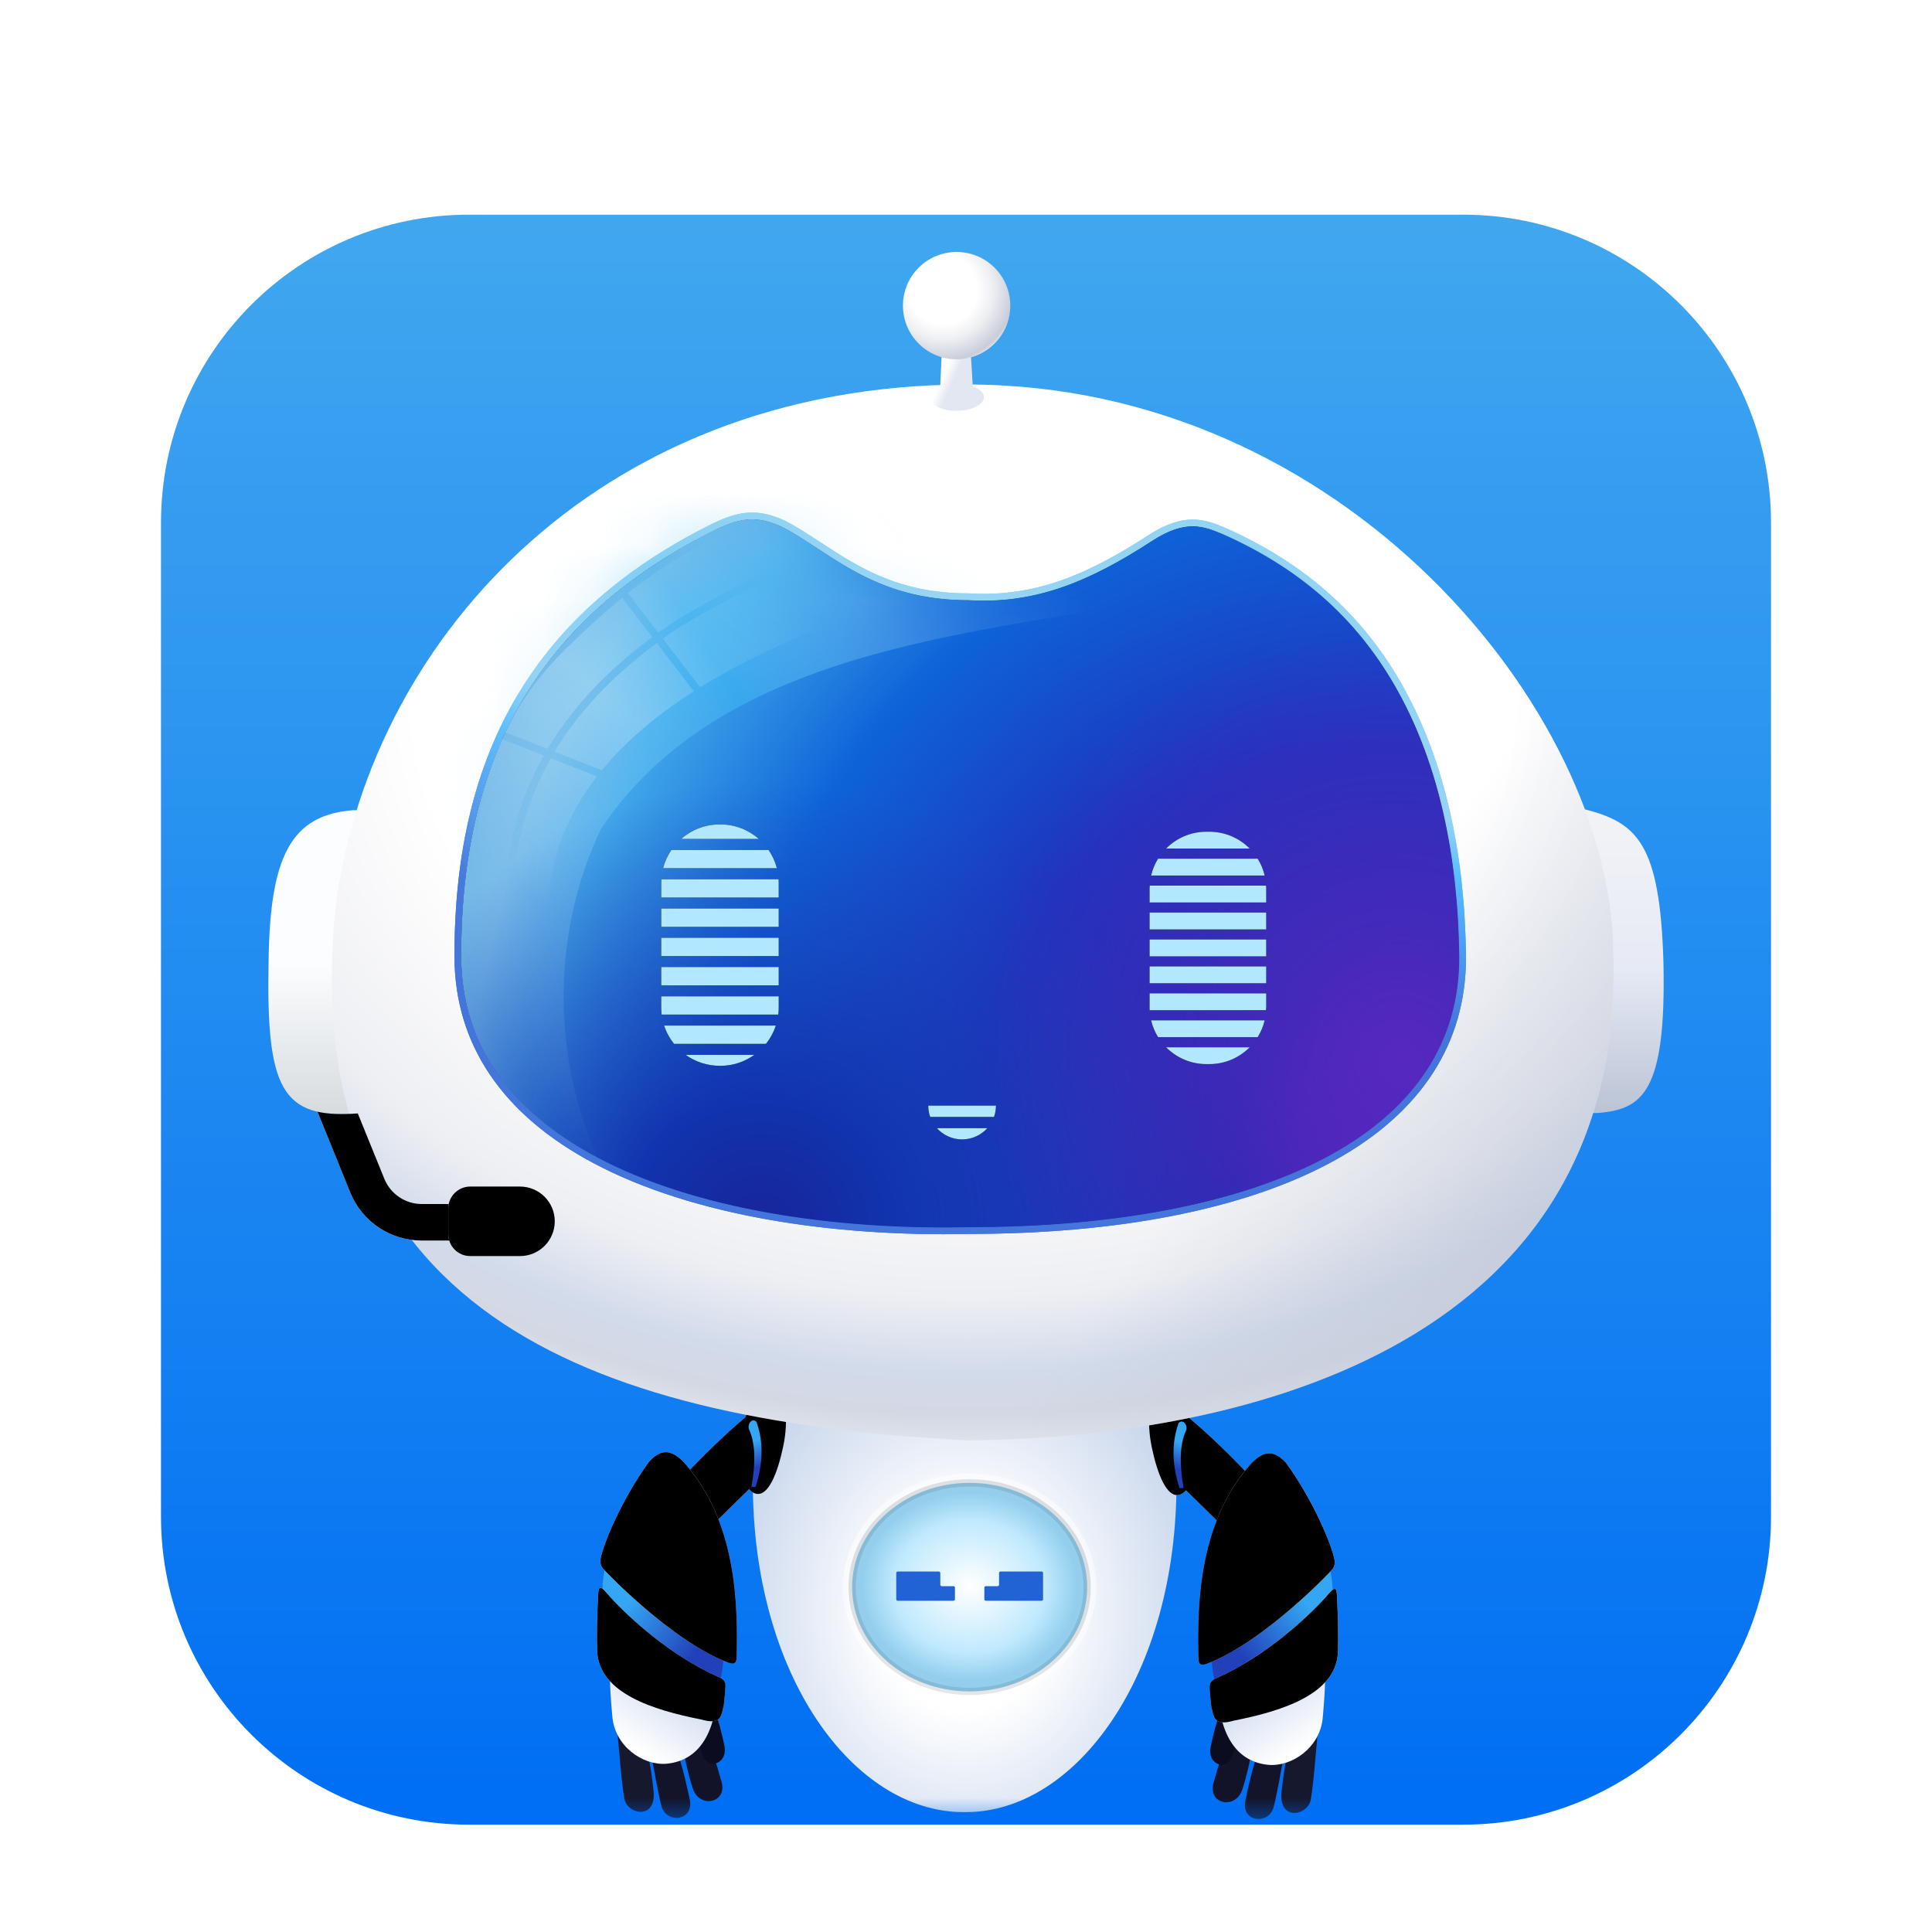 <?xml version="1.0" encoding="UTF-8"?>
<svg width="36px" height="36px" viewBox="0 0 36 36" version="1.1" xmlns="http://www.w3.org/2000/svg" xmlns:xlink="http://www.w3.org/1999/xlink">
    <title>玩机助手-36</title>
    <defs>
        <filter x="-6.7%" y="-3.3%" width="113.3%" height="113.3%" filterUnits="objectBoundingBox" id="filter-1">
            <feOffset dx="0" dy="1" in="SourceAlpha" result="shadowOffsetOuter1"></feOffset>
            <feGaussianBlur stdDeviation="0.5" in="shadowOffsetOuter1" result="shadowBlurOuter1"></feGaussianBlur>
            <feColorMatrix values="0 0 0 0 0   0 0 0 0 0   0 0 0 0 0  0 0 0 0.15 0" type="matrix" in="shadowBlurOuter1" result="shadowMatrixOuter1"></feColorMatrix>
            <feMerge>
                <feMergeNode in="shadowMatrixOuter1"></feMergeNode>
                <feMergeNode in="SourceGraphic"></feMergeNode>
            </feMerge>
        </filter>
        <linearGradient x1="50%" y1="0%" x2="50%" y2="98.554%" id="linearGradient-2">
            <stop stop-color="#44B0FB" offset="0%"></stop>
            <stop stop-color="#0074FF" offset="100%"></stop>
        </linearGradient>
        <path d="M5.739,0 L24.261,0 C27.431,0 30,2.569 30,5.739 L30,24.261 C30,27.431 27.431,30 24.261,30 L5.739,30 C2.569,30 0,27.431 0,24.261 L0,5.739 C0,2.569 2.569,0 5.739,0 Z" id="path-3"></path>
        <linearGradient x1="75.427%" y1="10.941%" x2="75.427%" y2="100%" id="linearGradient-5">
            <stop stop-color="#F1F2F6" offset="0%"></stop>
            <stop stop-color="#E6EAF5" offset="47.949%"></stop>
            <stop stop-color="#BAC3D4" offset="100%"></stop>
        </linearGradient>
        <linearGradient x1="50%" y1="50%" x2="50%" y2="100%" id="linearGradient-6">
            <stop stop-color="#FCFDFF" offset="0%"></stop>
            <stop stop-color="#D5DADD" offset="100%"></stop>
        </linearGradient>
        <radialGradient cx="50%" cy="58.958%" fx="50%" fy="58.958%" r="70.588%" gradientTransform="translate(0.5,0.59),scale(1,0.867),rotate(90),scale(1,0.848),translate(-0.5,-0.59)" id="radialGradient-7">
            <stop stop-color="#FFFFFF" offset="0%"></stop>
            <stop stop-color="#FFFFFF" offset="33.316%"></stop>
            <stop stop-color="#C4D3EB" offset="100%"></stop>
        </radialGradient>
        <radialGradient cx="50.001%" cy="49.676%" fx="50.001%" fy="49.676%" r="44.992%" gradientTransform="translate(0.5,0.497),scale(0.891,1),rotate(90),scale(1,1.141),translate(-0.5,-0.497)" id="radialGradient-8">
            <stop stop-color="#FFFFFF" offset="0%"></stop>
            <stop stop-color="#C0E9FE" offset="70.473%"></stop>
            <stop stop-color="#93CFED" offset="100%"></stop>
        </radialGradient>
        <ellipse id="path-9" cx="7.261" cy="4.912" rx="2.258" ry="2.011"></ellipse>
        <linearGradient x1="67.341%" y1="0%" x2="97.584%" y2="59.349%" id="linearGradient-10">
            <stop stop-color="#DCE4F2" offset="0%"></stop>
            <stop stop-color="#FFFFFF" offset="50.827%"></stop>
            <stop stop-color="#CEDAEE" offset="100%"></stop>
        </linearGradient>
        <path d="M1.627,0.001 L1.683,0.004 C1.959,0.027 2.018,0.507 1.908,1.022 C1.798,1.538 1.626,1.945 1.404,1.898 C1.357,1.888 1.313,1.858 1.272,1.813 C1.093,1.987 0.888,2.189 0.658,2.415 L0,1.63 C0.454,1.149 0.855,0.763 1.202,0.473 C1.333,0.164 1.521,-0.03 1.683,0.004 Z" id="path-11"></path>
        <filter x="-25.5%" y="-20.7%" width="151.0%" height="141.4%" filterUnits="objectBoundingBox" id="filter-12">
            <feGaussianBlur stdDeviation="0.5" in="SourceAlpha" result="shadowBlurInner1"></feGaussianBlur>
            <feOffset dx="0" dy="0" in="shadowBlurInner1" result="shadowOffsetInner1"></feOffset>
            <feComposite in="shadowOffsetInner1" in2="SourceAlpha" operator="arithmetic" k2="-1" k3="1" result="shadowInnerInner1"></feComposite>
            <feColorMatrix values="0 0 0 0 0.675   0 0 0 0 0.757   0 0 0 0 0.886  0 0 0 0.347 0" type="matrix" in="shadowInnerInner1"></feColorMatrix>
        </filter>
        <linearGradient x1="48.149%" y1="31.645%" x2="51.762%" y2="72.209%" id="linearGradient-13">
            <stop stop-color="#34A6F3" offset="0%"></stop>
            <stop stop-color="#2140B9" offset="100%"></stop>
        </linearGradient>
        <linearGradient x1="39.57%" y1="31.645%" x2="59.929%" y2="72.209%" id="linearGradient-14">
            <stop stop-color="#34A6F3" offset="0%"></stop>
            <stop stop-color="#2140B9" offset="100%"></stop>
        </linearGradient>
        <linearGradient x1="64.398%" y1="56.823%" x2="40.062%" y2="100%" id="linearGradient-15">
            <stop stop-color="#D7E1F2" offset="0%"></stop>
            <stop stop-color="#FFFFFF" offset="100%"></stop>
        </linearGradient>
        <linearGradient x1="45.92%" y1="67.28%" x2="70.055%" y2="75.475%" id="linearGradient-16">
            <stop stop-color="#FCFBFF" offset="0%"></stop>
            <stop stop-color="#ACC1E2" offset="100%"></stop>
        </linearGradient>
        <path d="M2.445,4.078 C2.617,3.152 2.836,1.661 2.122,0.448 C1.883,0.014 1.665,0.001 1.403,0.21 C0.75,0.871 0.319,1.612 0.237,1.835 C0.216,1.879 0.199,1.972 0.25,2.046 C0.257,2.064 1.296,3.584 2.286,4.142 C2.399,4.203 2.427,4.151 2.445,4.078 Z" id="path-17"></path>
        <filter x="-20.8%" y="-12.2%" width="141.7%" height="124.4%" filterUnits="objectBoundingBox" id="filter-18">
            <feGaussianBlur stdDeviation="0.5" in="SourceAlpha" result="shadowBlurInner1"></feGaussianBlur>
            <feOffset dx="0" dy="0" in="shadowBlurInner1" result="shadowOffsetInner1"></feOffset>
            <feComposite in="shadowOffsetInner1" in2="SourceAlpha" operator="arithmetic" k2="-1" k3="1" result="shadowInnerInner1"></feComposite>
            <feColorMatrix values="0 0 0 0 0.675   0 0 0 0 0.757   0 0 0 0 0.886  0 0 0 0.347 0" type="matrix" in="shadowInnerInner1"></feColorMatrix>
        </filter>
        <linearGradient x1="45.273%" y1="69.235%" x2="88.321%" y2="88.16%" id="linearGradient-19">
            <stop stop-color="#FCFCFF" offset="0%"></stop>
            <stop stop-color="#B1C6E4" offset="100%"></stop>
        </linearGradient>
        <path d="M1.822,5.084 C2.2,5.231 2.2,5.03 2.264,4.858 C2.278,4.795 2.295,4.69 2.314,4.596 C2.319,4.502 2.378,4.401 2.2,4.317 C1.364,3.852 0.655,3.089 0.328,2.657 C0.304,2.626 0.283,2.596 0.263,2.569 C0.143,2.4 0.127,2.495 0.112,2.594 C0.107,2.629 0.102,2.664 0.097,2.7 C0.056,3.004 0.018,3.34 0,3.662 C-0.018,4.431 0.937,4.828 1.822,5.084 Z" id="path-20"></path>
        <filter x="-21.5%" y="-18.8%" width="143.0%" height="137.6%" filterUnits="objectBoundingBox" id="filter-21">
            <feGaussianBlur stdDeviation="0.5" in="SourceAlpha" result="shadowBlurInner1"></feGaussianBlur>
            <feOffset dx="0" dy="0" in="shadowBlurInner1" result="shadowOffsetInner1"></feOffset>
            <feComposite in="shadowOffsetInner1" in2="SourceAlpha" operator="arithmetic" k2="-1" k3="1" result="shadowInnerInner1"></feComposite>
            <feColorMatrix values="0 0 0 0 1   0 0 0 0 1   0 0 0 0 1  0 0 0 0.5 0" type="matrix" in="shadowInnerInner1"></feColorMatrix>
        </filter>
        <path d="M1.627,0.001 L1.683,0.004 C1.959,0.027 2.018,0.507 1.908,1.022 C1.798,1.538 1.626,1.945 1.404,1.898 C1.357,1.888 1.313,1.858 1.272,1.813 C1.093,1.987 0.888,2.189 0.658,2.415 L0,1.63 C0.454,1.149 0.855,0.763 1.202,0.473 C1.333,0.164 1.521,-0.03 1.683,0.004 Z" id="path-22"></path>
        <filter x="-25.5%" y="-20.7%" width="151.0%" height="141.4%" filterUnits="objectBoundingBox" id="filter-23">
            <feGaussianBlur stdDeviation="0.5" in="SourceAlpha" result="shadowBlurInner1"></feGaussianBlur>
            <feOffset dx="0" dy="0" in="shadowBlurInner1" result="shadowOffsetInner1"></feOffset>
            <feComposite in="shadowOffsetInner1" in2="SourceAlpha" operator="arithmetic" k2="-1" k3="1" result="shadowInnerInner1"></feComposite>
            <feColorMatrix values="0 0 0 0 0.675   0 0 0 0 0.757   0 0 0 0 0.886  0 0 0 0.347 0" type="matrix" in="shadowInnerInner1"></feColorMatrix>
        </filter>
        <path d="M2.445,4.078 C2.617,3.152 2.836,1.661 2.122,0.448 C1.883,0.014 1.665,0.001 1.403,0.21 C0.75,0.871 0.319,1.612 0.237,1.835 C0.216,1.879 0.199,1.972 0.25,2.046 C0.257,2.064 1.296,3.584 2.286,4.142 C2.399,4.203 2.427,4.151 2.445,4.078 Z" id="path-24"></path>
        <filter x="-20.8%" y="-12.2%" width="141.7%" height="124.4%" filterUnits="objectBoundingBox" id="filter-25">
            <feGaussianBlur stdDeviation="0.5" in="SourceAlpha" result="shadowBlurInner1"></feGaussianBlur>
            <feOffset dx="0" dy="0" in="shadowBlurInner1" result="shadowOffsetInner1"></feOffset>
            <feComposite in="shadowOffsetInner1" in2="SourceAlpha" operator="arithmetic" k2="-1" k3="1" result="shadowInnerInner1"></feComposite>
            <feColorMatrix values="0 0 0 0 0.675   0 0 0 0 0.757   0 0 0 0 0.886  0 0 0 0.347 0" type="matrix" in="shadowInnerInner1"></feColorMatrix>
        </filter>
        <path d="M1.822,5.084 C2.2,5.231 2.2,5.03 2.264,4.858 C2.278,4.795 2.295,4.69 2.314,4.596 C2.319,4.502 2.378,4.401 2.2,4.317 C1.364,3.852 0.655,3.089 0.328,2.657 C0.304,2.626 0.283,2.596 0.263,2.569 C0.143,2.4 0.127,2.495 0.112,2.594 C0.107,2.629 0.102,2.664 0.097,2.7 C0.056,3.004 0.018,3.34 0,3.662 C-0.018,4.431 0.937,4.828 1.822,5.084 Z" id="path-26"></path>
        <filter x="-21.5%" y="-18.8%" width="143.0%" height="137.6%" filterUnits="objectBoundingBox" id="filter-27">
            <feGaussianBlur stdDeviation="0.5" in="SourceAlpha" result="shadowBlurInner1"></feGaussianBlur>
            <feOffset dx="0" dy="0" in="shadowBlurInner1" result="shadowOffsetInner1"></feOffset>
            <feComposite in="shadowOffsetInner1" in2="SourceAlpha" operator="arithmetic" k2="-1" k3="1" result="shadowInnerInner1"></feComposite>
            <feColorMatrix values="0 0 0 0 1   0 0 0 0 1   0 0 0 0 1  0 0 0 0.5 0" type="matrix" in="shadowInnerInner1"></feColorMatrix>
        </filter>
        <radialGradient cx="50%" cy="29.493%" fx="50%" fy="29.493%" r="77.936%" gradientTransform="translate(0.5,0.295),scale(0.824,1),rotate(91.25),scale(1,1.232),translate(-0.5,-0.295)" id="radialGradient-28">
            <stop stop-color="#FFFFFF" offset="0%"></stop>
            <stop stop-color="#FFFFFF" offset="51.31%"></stop>
            <stop stop-color="#EEEFF3" offset="72.889%"></stop>
            <stop stop-color="#D2DBEB" offset="82.319%"></stop>
            <stop stop-color="#D3D8E3" offset="87.404%"></stop>
            <stop stop-color="#FFFFFF" offset="100%"></stop>
        </radialGradient>
        <linearGradient x1="75.563%" y1="60.776%" x2="95.685%" y2="72.429%" id="linearGradient-29">
            <stop stop-color="#C0C7D7" stop-opacity="0" offset="0%"></stop>
            <stop stop-color="#C0C7D7" stop-opacity="0.588" offset="100%"></stop>
        </linearGradient>
        <path d="M13.029,19.675 C17.726,19.639 25.334,18.154 25.06,10.54 C25.008,6.093 20.05,0 13.029,0 C6.007,0 1.798,4.952 1.243,9.837 C0.528,17.498 6.389,19.325 13.029,19.675 Z" id="path-30"></path>
        <linearGradient x1="31.708%" y1="43.279%" x2="14.624%" y2="50%" id="linearGradient-31">
            <stop stop-color="#FFFFFF" offset="0%"></stop>
            <stop stop-color="#E7EAED" offset="100%"></stop>
        </linearGradient>
        <linearGradient x1="0%" y1="3.942%" x2="26.872%" y2="37.886%" id="linearGradient-32">
            <stop stop-color="#000000" stop-opacity="0.098" offset="0%"></stop>
            <stop stop-color="#000000" stop-opacity="0" offset="100%"></stop>
        </linearGradient>
        <path d="M1.667,13.582 L2.162,14.8 C2.277,15.084 2.553,15.27 2.86,15.27 L3.808,15.27 L3.808,15.951 L2.86,15.951 C2.274,15.951 1.747,15.597 1.527,15.056 L0.917,13.551 C1.122,13.597 1.37,13.604 1.667,13.582 Z" id="path-33"></path>
        <filter x="-17.3%" y="-20.8%" width="134.6%" height="141.6%" filterUnits="objectBoundingBox" id="filter-34">
            <feGaussianBlur stdDeviation="0.5" in="SourceAlpha" result="shadowBlurInner1"></feGaussianBlur>
            <feOffset dx="0" dy="0" in="shadowBlurInner1" result="shadowOffsetInner1"></feOffset>
            <feComposite in="shadowOffsetInner1" in2="SourceAlpha" operator="arithmetic" k2="-1" k3="1" result="shadowInnerInner1"></feComposite>
            <feColorMatrix values="0 0 0 0 0.775   0 0 0 0 0.826   0 0 0 0 0.93  0 0 0 0.607 0" type="matrix" in="shadowInnerInner1"></feColorMatrix>
        </filter>
        <path d="M3.762,14.945 L4.689,14.945 C5.047,14.945 5.337,15.235 5.337,15.592 C5.337,15.95 5.047,16.24 4.689,16.24 L3.762,16.24 C3.536,16.24 3.353,16.057 3.353,15.831 L3.353,15.354 C3.353,15.128 3.536,14.945 3.762,14.945 Z" id="path-35"></path>
        <filter x="-25.2%" y="-38.6%" width="150.4%" height="177.2%" filterUnits="objectBoundingBox" id="filter-36">
            <feGaussianBlur stdDeviation="0.5" in="SourceAlpha" result="shadowBlurInner1"></feGaussianBlur>
            <feOffset dx="0" dy="0" in="shadowBlurInner1" result="shadowOffsetInner1"></feOffset>
            <feComposite in="shadowOffsetInner1" in2="SourceAlpha" operator="arithmetic" k2="-1" k3="1" result="shadowInnerInner1"></feComposite>
            <feColorMatrix values="0 0 0 0 0.652   0 0 0 0 0.705   0 0 0 0 0.821  0 0 0 1 0" type="matrix" in="shadowInnerInner1"></feColorMatrix>
        </filter>
        <linearGradient x1="56.739%" y1="56.945%" x2="43.401%" y2="45.575%" id="linearGradient-37">
            <stop stop-color="#E2E7F1" offset="0%"></stop>
            <stop stop-color="#FFFFFF" offset="100%"></stop>
        </linearGradient>
        <radialGradient cx="37.34%" cy="35.209%" fx="37.34%" fy="35.209%" r="80.751%" gradientTransform="translate(0.373,0.352),scale(0.992,1),rotate(47.079),scale(1,0.995),translate(-0.373,-0.352)" id="radialGradient-38">
            <stop stop-color="#FFFFFF" offset="0%"></stop>
            <stop stop-color="#FFFFFF" offset="40.052%"></stop>
            <stop stop-color="#EEEFF3" offset="58.199%"></stop>
            <stop stop-color="#C8CDD8" offset="82.319%"></stop>
            <stop stop-color="#E2E6F0" offset="87.404%"></stop>
            <stop stop-color="#F3E7E7" offset="100%"></stop>
        </radialGradient>
        <radialGradient cx="91.354%" cy="88.139%" fx="91.354%" fy="88.139%" r="127.863%" gradientTransform="translate(0.914,0.881),scale(0.71,1),rotate(-121.183),translate(-0.914,-0.881)" id="radialGradient-39">
            <stop stop-color="#4A20B1" offset="0%"></stop>
            <stop stop-color="#172BAB" offset="15.8%"></stop>
            <stop stop-color="#1E33BD" offset="44.13%"></stop>
            <stop stop-color="#0E63D8" offset="71.053%"></stop>
            <stop stop-color="#40A6E9" offset="90.936%"></stop>
            <stop stop-color="#70B7E7" offset="100%"></stop>
        </radialGradient>
        <radialGradient cx="30.15%" cy="100%" fx="30.15%" fy="100%" r="62.929%" gradientTransform="translate(0.301,1),scale(0.71,1),rotate(-47.741),translate(-0.301,-1)" id="radialGradient-40">
            <stop stop-color="#182499" offset="0%"></stop>
            <stop stop-color="#1133AE" offset="29.386%"></stop>
            <stop stop-color="#1C44B7" stop-opacity="0" offset="100%"></stop>
        </radialGradient>
        <radialGradient cx="94.116%" cy="75.805%" fx="94.116%" fy="75.805%" r="58.592%" gradientTransform="translate(0.941,0.758),scale(0.71,1),rotate(155.61),scale(1,1.036),translate(-0.941,-0.758)" id="radialGradient-41">
            <stop stop-color="#5728BF" offset="0%"></stop>
            <stop stop-color="#5728BF" stop-opacity="0" offset="100%"></stop>
        </radialGradient>
        <linearGradient x1="22.843%" y1="26.288%" x2="16.789%" y2="53.846%" id="linearGradient-42">
            <stop stop-color="#93D3F4" offset="0%"></stop>
            <stop stop-color="#55BBFF" offset="27.807%"></stop>
            <stop stop-color="#4375DB" offset="100%"></stop>
        </linearGradient>
        <path d="M9.454,13.192 C14.518,13.192 18.619,11.658 18.599,8.14 C18.554,4.522 17.263,1.634 14.303,0.32 C13.93,0.18 13.581,-0.064 12.86,0.41 C11.71,1.154 10.704,1.582 9.454,1.506 C7.672,1.509 6.873,0.596 5.974,0.137 C5.535,-0.063 5.221,-0.044 4.74,0.193 C1.504,1.796 -0.003,4.345 0,8.14 C0,11.935 4.888,13.291 9.454,13.192 Z" id="path-43"></path>
        <filter x="-8.7%" y="-12.3%" width="117.5%" height="124.6%" filterUnits="objectBoundingBox" id="filter-44">
            <feMorphology radius="0.125" operator="dilate" in="SourceAlpha" result="shadowSpreadOuter1"></feMorphology>
            <feOffset dx="0" dy="0" in="shadowSpreadOuter1" result="shadowOffsetOuter1"></feOffset>
            <feGaussianBlur stdDeviation="0.5" in="shadowOffsetOuter1" result="shadowBlurOuter1"></feGaussianBlur>
            <feComposite in="shadowBlurOuter1" in2="SourceAlpha" operator="out" result="shadowBlurOuter1"></feComposite>
            <feColorMatrix values="0 0 0 0 1   0 0 0 0 1   0 0 0 0 1  0 0 0 1 0" type="matrix" in="shadowBlurOuter1"></feColorMatrix>
        </filter>
        <path d="M9.454,13.192 C14.518,13.192 18.619,11.658 18.599,8.14 C18.554,4.522 17.263,1.634 14.303,0.32 C13.93,0.18 13.581,-0.064 12.86,0.41 C11.71,1.154 10.704,1.582 9.454,1.506 C7.672,1.509 6.873,0.596 5.974,0.137 C5.535,-0.063 5.221,-0.044 4.74,0.193 C1.504,1.796 -0.003,4.345 0,8.14 C0,11.935 4.888,13.291 9.454,13.192 Z" id="path-45"></path>
        <filter x="-8.7%" y="-12.3%" width="117.5%" height="124.6%" filterUnits="objectBoundingBox" id="filter-47">
            <feMorphology radius="0.125" operator="dilate" in="SourceAlpha" result="shadowSpreadOuter1"></feMorphology>
            <feOffset dx="0" dy="0" in="shadowSpreadOuter1" result="shadowOffsetOuter1"></feOffset>
            <feGaussianBlur stdDeviation="0.5" in="shadowOffsetOuter1" result="shadowBlurOuter1"></feGaussianBlur>
            <feComposite in="shadowBlurOuter1" in2="SourceAlpha" operator="out" result="shadowBlurOuter1"></feComposite>
            <feColorMatrix values="0 0 0 0 1   0 0 0 0 1   0 0 0 0 1  0 0 0 1 0" type="matrix" in="shadowBlurOuter1"></feColorMatrix>
        </filter>
        <linearGradient x1="79.272%" y1="13.261%" x2="3.745%" y2="60.004%" id="linearGradient-48">
            <stop stop-color="#FFFFFF" stop-opacity="0" offset="0%"></stop>
            <stop stop-color="#41BDF7" offset="46.686%"></stop>
            <stop stop-color="#FFFFFF" stop-opacity="0" offset="100%"></stop>
        </linearGradient>
        <filter x="-26.5%" y="-28.3%" width="153.0%" height="156.6%" filterUnits="objectBoundingBox" id="filter-49">
            <feGaussianBlur stdDeviation="1.363" in="SourceGraphic"></feGaussianBlur>
        </filter>
        <path d="M1.099,4.499 C0.854,4.499 0.634,4.423 0.455,4.295 L1.734,4.295 C1.555,4.423 1.336,4.499 1.099,4.499 Z M1.95,4.09 L0.239,4.09 C0.159,3.99 0.095,3.874 0.054,3.749 L2.135,3.749 C2.094,3.874 2.031,3.99 1.95,4.09 Z M2.189,3.204 L2.189,3.408 C2.189,3.454 2.187,3.5 2.181,3.544 L0.008,3.544 C0.003,3.5 5.64477765e-18,3.454 0,3.408 L0,3.204 L2.189,3.204 Z M2.189,2.658 L2.189,2.999 L0,2.999 L0,2.658 L2.189,2.658 Z M2.189,2.113 L2.189,2.454 L0,2.454 L0,2.113 L2.189,2.113 Z M2.189,1.568 L2.189,1.909 L0,1.909 L0,1.568 L2.189,1.568 Z M2.189,1.091 L2.189,1.363 L0,1.363 L0,1.091 L0.003,1.022 L2.187,1.022 C2.189,1.045 2.189,1.068 2.189,1.091 Z M2.155,0.817 L0.035,0.817 C0.066,0.694 0.119,0.579 0.189,0.477 L2,0.477 C2.07,0.579 2.123,0.694 2.155,0.817 Z M1.099,0 C1.375,-5.07889901e-17 1.628,0.103 1.82,0.272 L0.369,0.272 C0.562,0.103 0.814,5.07889901e-17 1.091,0 Z" id="path-50"></path>
        <filter x="-68.5%" y="-33.3%" width="237.0%" height="166.7%" filterUnits="objectBoundingBox" id="filter-52">
            <feOffset dx="0" dy="0" in="SourceAlpha" result="shadowOffsetOuter1"></feOffset>
            <feGaussianBlur stdDeviation="0.5" in="shadowOffsetOuter1" result="shadowBlurOuter1"></feGaussianBlur>
            <feColorMatrix values="0 0 0 0 0.496   0 0 0 0 0.851   0 0 0 0 1  0 0 0 0.372 0" type="matrix" in="shadowBlurOuter1"></feColorMatrix>
        </filter>
        <path d="M5.606,5.87 C5.42,5.87 5.253,5.789 5.137,5.661 L6.076,5.661 C5.96,5.789 5.793,5.87 5.606,5.87 Z M6.237,5.241 C6.237,5.315 6.224,5.385 6.201,5.451 L5.012,5.451 C4.988,5.385 4.976,5.315 4.976,5.241 L6.237,5.241 Z" id="path-53"></path>
        <filter x="-118.9%" y="-150.0%" width="337.8%" height="362.9%" filterUnits="objectBoundingBox" id="filter-54">
            <feOffset dx="0" dy="0" in="SourceAlpha" result="shadowOffsetOuter1"></feOffset>
            <feGaussianBlur stdDeviation="0.5" in="shadowOffsetOuter1" result="shadowBlurOuter1"></feGaussianBlur>
            <feColorMatrix values="0 0 0 0 0.496   0 0 0 0 0.851   0 0 0 0 1  0 0 0 0.372 0" type="matrix" in="shadowBlurOuter1"></feColorMatrix>
        </filter>
        <path d="M1.113,4.33 L1.059,4.33 C0.765,4.33 0.5,4.21 0.308,4.017 L1.865,4.017 C1.673,4.21 1.407,4.33 1.113,4.33 Z M2.014,3.828 L0.158,3.828 C0.099,3.733 0.055,3.627 0.028,3.515 L2.144,3.515 C2.118,3.627 2.073,3.733 2.014,3.828 Z M2.173,3.012 L2.173,3.271 L2.169,3.325 L0.001,3.326 C0,3.308 2.26451513e-18,3.289 0,3.271 L0,3.012 L2.173,3.012 Z M2.173,2.51 L2.173,2.824 L0,2.824 L0,2.51 L2.173,2.51 Z M2.173,2.008 L2.173,2.322 L0,2.322 L0,2.008 L2.173,2.008 Z M2.173,1.506 L2.173,1.82 L0,1.82 L0,1.506 L2.173,1.506 Z M2.173,1.059 L2.173,1.318 L0,1.318 L0,1.059 L0.003,1.004 L2.171,1.004 C2.172,1.022 2.173,1.041 2.173,1.059 Z M2.144,0.816 L0.028,0.816 C0.055,0.703 0.099,0.598 0.158,0.502 L2.014,0.502 C2.073,0.598 2.118,0.703 2.144,0.816 Z M1.113,0 C1.407,-5.39633688e-17 1.673,0.12 1.865,0.313 L0.308,0.313 C0.5,0.12 0.765,5.39633688e-17 1.059,0 L1.113,0 Z" id="path-55"></path>
        <filter x="-69.0%" y="-34.6%" width="238.1%" height="169.3%" filterUnits="objectBoundingBox" id="filter-57">
            <feOffset dx="0" dy="0" in="SourceAlpha" result="shadowOffsetOuter1"></feOffset>
            <feGaussianBlur stdDeviation="0.5" in="shadowOffsetOuter1" result="shadowBlurOuter1"></feGaussianBlur>
            <feColorMatrix values="0 0 0 0 0.496   0 0 0 0 0.851   0 0 0 0 1  0 0 0 0.372 0" type="matrix" in="shadowBlurOuter1"></feColorMatrix>
        </filter>
        <linearGradient x1="77.064%" y1="28.556%" x2="15.688%" y2="97.477%" id="linearGradient-58">
            <stop stop-color="#E7F4FC" stop-opacity="0" offset="0%"></stop>
            <stop stop-color="#F1FEFE" stop-opacity="0.25" offset="49.654%"></stop>
            <stop stop-color="#EDF8FF" stop-opacity="0" offset="100%"></stop>
        </linearGradient>
        <filter x="0.0%" y="0.0%" width="100.0%" height="100.0%" filterUnits="objectBoundingBox" id="filter-59">
            <feGaussianBlur stdDeviation="0" in="SourceGraphic"></feGaussianBlur>
        </filter>
    </defs>
    <g id="玩机助手-36" stroke="none" stroke-width="1" fill="none" fill-rule="evenodd">
        <g id="编组-47" filter="url(#filter-1)" transform="translate(3, 3)">
            <g id="编组-3" transform="translate(0, -0)">
                <mask id="mask-4" fill="white">
                    <use xlink:href="#path-3"></use>
                </mask>
                <g id="蒙版">
                    <use fill="url(#linearGradient-2)" xlink:href="#path-3"></use>
                    <use fill-opacity="0.05" fill="#000000" xlink:href="#path-3"></use>
                </g>
                <g id="编组-6" mask="url(#mask-4)">
                    <g transform="translate(2, 1)">
                        <g id="编组-2" stroke-width="1" fill="none" transform="translate(0, 2.165)">
                            <path d="M24.771,13.574 C25.605,13.508 26.049,13.192 25.996,10.774 C25.932,8.53 25.496,8.162 24.518,7.912 C23.51,7.681 23.003,9.193 23.003,10.774 C23.003,12.355 23.619,13.609 24.771,13.574 Z" id="椭圆形" fill="url(#linearGradient-5)"></path>
                            <path d="M1.675,13.581 C2.541,13.581 3.158,12.332 3.158,10.722 C3.158,9.112 2.457,7.931 1.592,7.931 C0.411,8.015 0.033,8.809 0.005,10.722 C-0.044,13.124 0.241,13.692 1.675,13.581 Z" id="椭圆形" fill="url(#linearGradient-6)"></path>
                            <g id="编组-46" transform="translate(5.807, 17.497)">
                                <path d="M7.753,0.001 L8,0.001 C9.168,0.021 11.115,0.379 11.115,2.935 C11.129,6.565 9.233,9.104 7.193,9.104 C7.184,9.104 7.176,9.104 7.168,9.104 L7.143,9.104 C5.103,9.104 3.207,6.565 3.221,2.935 C3.221,0.379 5.168,0.021 6.336,0.001 L6.583,0.001 C6.877,0.005 7.098,0.025 7.193,0.025 L7.143,0.025 C7.237,0.025 7.459,0.005 7.753,0.001 Z" id="形状结合" fill="url(#radialGradient-7)"></path>
                                <g id="椭圆形">
                                    <ellipse stroke-opacity="0.1" stroke="#000000" stroke-width="0.136" stroke-linejoin="square" fill="url(#radialGradient-8)" fill-rule="evenodd" cx="7.261" cy="4.912" rx="2.19" ry="1.943"></ellipse>
                                    <ellipse stroke-opacity="0.477" stroke="#FFFFFF" stroke-width="0.103" cx="7.261" cy="4.912" rx="2.31" ry="2.063"></ellipse>
                                </g>
                                <path d="M5.893,5.139 L5.893,4.648 C5.893,4.633 5.905,4.621 5.92,4.621 L6.686,4.621 C6.701,4.621 6.714,4.633 6.714,4.648 L6.714,4.867 C6.714,4.882 6.726,4.894 6.741,4.894 L6.96,4.894 C6.975,4.894 6.987,4.906 6.987,4.921 L6.987,5.139 C6.987,5.154 6.975,5.166 6.96,5.166 L5.92,5.166 C5.905,5.166 5.893,5.154 5.893,5.139 M8.629,5.139 L8.629,4.648 C8.629,4.633 8.617,4.621 8.602,4.621 L7.836,4.621 C7.821,4.621 7.809,4.633 7.809,4.648 L7.809,4.867 C7.809,4.882 7.796,4.894 7.781,4.894 L7.562,4.894 C7.547,4.894 7.535,4.906 7.535,4.921 L7.535,5.139 C7.535,5.154 7.547,5.166 7.562,5.166 L8.602,5.166 C8.617,5.166 8.629,5.154 8.629,5.139" id="形状结合" fill="#2163D4"></path>
                                <g id="编组-45" transform="translate(0, 1.274)">
                                    <g id="编组-44" transform="translate(1.878, 0)">
                                        <g id="形状结合">
                                            <use fill="url(#linearGradient-10)" fill-rule="evenodd" xlink:href="#path-11"></use>
                                            <use fill="black" fill-opacity="1" filter="url(#filter-12)" xlink:href="#path-11"></use>
                                        </g>
                                        <path d="M1.305,0.551 C1.264,0.592 1.252,0.655 1.276,0.708 C1.386,0.951 1.4,1.306 1.317,1.772 C1.349,1.772 1.358,1.773 1.393,1.772 C1.534,1.336 1.542,0.938 1.417,0.576 C1.405,0.541 1.366,0.522 1.331,0.535 C1.321,0.538 1.312,0.543 1.305,0.551 Z" id="路径-22" fill="url(#linearGradient-13)"></path>
                                    </g>
                                    <g id="编组-10" transform="translate(1.673, 4.5) rotate(-5) translate(-1.673, -4.5) translate(0.295, 1.065)">
                                        <path d="M0.264,6.415 C0.286,6.731 0.822,6.882 0.821,6.345 C0.821,6.132 0.802,5.841 0.771,5.554 C0.714,5.032 0.617,4.524 0.519,4.524 C0.368,4.524 0.263,4.46 0.246,5.266 C0.247,5.68 0.241,6.035 0.264,6.415 Z" id="椭圆形" fill="#16182E"></path>
                                        <path d="M0.943,6.623 C1,6.971 1.53,6.958 1.479,6.552 C1.409,5.97 1.327,5.542 1.231,5.457 C1.054,5.367 0.88,5.462 0.841,5.577 C0.827,5.664 0.881,6.055 0.881,6.118 C0.913,6.388 0.913,6.449 0.943,6.623 Z" id="椭圆形" fill="#13142A"></path>
                                        <path d="M1.556,6.361 C1.657,6.742 2.171,6.673 2.099,6.277 C2.041,5.97 1.921,5.365 1.785,5.206 C1.648,5.047 1.409,4.968 1.409,5.364 C1.451,5.78 1.496,6.11 1.556,6.361 Z" id="椭圆形" fill="#121329"></path>
                                        <path d="M1.896,5.896 C1.982,5.971 2.251,5.905 2.208,5.592 C2.15,5.11 2.071,4.807 1.958,4.807 C1.845,4.807 1.751,4.951 1.751,5.308 C1.751,5.666 1.782,5.82 1.896,5.896 Z" id="椭圆形" fill="#0C0C21"></path>
                                        <path d="M1.164,5.402 C1.825,5.402 2.361,4.593 2.361,3.596 C2.361,2.598 2.036,1.048 1.374,1.048 C0.713,1.048 0.177,1.857 0.177,2.854 C0.177,3.852 0.502,5.402 1.164,5.402 Z" id="椭圆形" fill="url(#linearGradient-14)"></path>
                                        <path d="M1.101,5.849 C1.795,5.849 2.129,5.219 2.187,4.354 C1.68,4.37 1.893,4.161 1.269,4.161 C0.745,4.161 0.271,3.086 0.195,4.161 C0.181,4.367 0.175,4.601 0.177,4.869 C0.167,5.436 0.66,5.844 1.101,5.849 Z" id="椭圆形" fill="url(#linearGradient-15)"></path>
                                        <g id="椭圆形" transform="translate(1.417, 2.124) rotate(-4) translate(-1.417, -2.124) ">
                                            <use fill="url(#linearGradient-16)" fill-rule="evenodd" xlink:href="#path-17"></use>
                                            <use fill="black" fill-opacity="1" filter="url(#filter-18)" xlink:href="#path-17"></use>
                                        </g>
                                        <g id="椭圆形">
                                            <use fill="url(#linearGradient-19)" fill-rule="evenodd" xlink:href="#path-20"></use>
                                            <use fill="black" fill-opacity="1" filter="url(#filter-21)" xlink:href="#path-20"></use>
                                        </g>
                                    </g>
                                </g>
                                <g id="编组-45" transform="translate(12.524, 5.316) scale(-1, 1) translate(-12.524, -5.316) translate(10.605, 1.295)">
                                    <g id="编组-44" transform="translate(1.878, 0)">
                                        <g id="形状结合">
                                            <use fill="url(#linearGradient-10)" fill-rule="evenodd" xlink:href="#path-22"></use>
                                            <use fill="black" fill-opacity="1" filter="url(#filter-23)" xlink:href="#path-22"></use>
                                        </g>
                                        <path d="M1.305,0.551 C1.264,0.592 1.252,0.655 1.276,0.708 C1.386,0.951 1.4,1.306 1.317,1.772 C1.349,1.772 1.358,1.773 1.393,1.772 C1.534,1.336 1.542,0.938 1.417,0.576 C1.405,0.541 1.366,0.522 1.331,0.535 C1.321,0.538 1.312,0.543 1.305,0.551 Z" id="路径-22" fill="url(#linearGradient-13)"></path>
                                    </g>
                                    <g id="编组-10" transform="translate(1.673, 4.5) rotate(-5) translate(-1.673, -4.5) translate(0.295, 1.065)">
                                        <path d="M0.264,6.415 C0.286,6.731 0.822,6.882 0.821,6.345 C0.821,6.132 0.802,5.841 0.771,5.554 C0.714,5.032 0.617,4.524 0.519,4.524 C0.368,4.524 0.263,4.46 0.246,5.266 C0.247,5.68 0.241,6.035 0.264,6.415 Z" id="椭圆形" fill="#16182E"></path>
                                        <path d="M0.943,6.623 C1,6.971 1.53,6.958 1.479,6.552 C1.409,5.97 1.327,5.542 1.231,5.457 C1.054,5.367 0.88,5.462 0.841,5.577 C0.827,5.664 0.881,6.055 0.881,6.118 C0.913,6.388 0.913,6.449 0.943,6.623 Z" id="椭圆形" fill="#13142A"></path>
                                        <path d="M1.556,6.361 C1.657,6.742 2.171,6.673 2.099,6.277 C2.041,5.97 1.921,5.365 1.785,5.206 C1.648,5.047 1.409,4.968 1.409,5.364 C1.451,5.78 1.496,6.11 1.556,6.361 Z" id="椭圆形" fill="#121329"></path>
                                        <path d="M1.896,5.896 C1.982,5.971 2.251,5.905 2.208,5.592 C2.15,5.11 2.071,4.807 1.958,4.807 C1.845,4.807 1.751,4.951 1.751,5.308 C1.751,5.666 1.782,5.82 1.896,5.896 Z" id="椭圆形" fill="#0C0C21"></path>
                                        <path d="M1.164,5.402 C1.825,5.402 2.361,4.593 2.361,3.596 C2.361,2.598 2.036,1.048 1.374,1.048 C0.713,1.048 0.177,1.857 0.177,2.854 C0.177,3.852 0.502,5.402 1.164,5.402 Z" id="椭圆形" fill="url(#linearGradient-14)"></path>
                                        <path d="M1.101,5.849 C1.795,5.849 2.129,5.219 2.187,4.354 C1.68,4.37 1.893,4.161 1.269,4.161 C0.745,4.161 0.271,3.086 0.195,4.161 C0.181,4.367 0.175,4.601 0.177,4.869 C0.167,5.436 0.66,5.844 1.101,5.849 Z" id="椭圆形" fill="url(#linearGradient-15)"></path>
                                        <g id="椭圆形" transform="translate(1.417, 2.124) rotate(-4) translate(-1.417, -2.124) ">
                                            <use fill="url(#linearGradient-16)" fill-rule="evenodd" xlink:href="#path-24"></use>
                                            <use fill="black" fill-opacity="1" filter="url(#filter-25)" xlink:href="#path-24"></use>
                                        </g>
                                        <g id="椭圆形">
                                            <use fill="url(#linearGradient-19)" fill-rule="evenodd" xlink:href="#path-26"></use>
                                            <use fill="black" fill-opacity="1" filter="url(#filter-27)" xlink:href="#path-26"></use>
                                        </g>
                                    </g>
                                </g>
                            </g>
                            <g id="椭圆形" fill-rule="nonzero">
                                <use fill="url(#radialGradient-28)" xlink:href="#path-30"></use>
                                <use fill="url(#linearGradient-29)" xlink:href="#path-30"></use>
                            </g>
                            <g id="形状结合" fill-rule="nonzero">
                                <use fill="url(#linearGradient-31)" xlink:href="#path-33"></use>
                                <use fill="url(#linearGradient-32)" xlink:href="#path-33"></use>
                                <use fill="black" fill-opacity="1" filter="url(#filter-34)" xlink:href="#path-33"></use>
                            </g>
                            <g id="矩形">
                                <use fill="#CED2DD" fill-rule="evenodd" xlink:href="#path-35"></use>
                                <use fill="black" fill-opacity="1" filter="url(#filter-36)" xlink:href="#path-35"></use>
                            </g>
                            <g id="编组-15" transform="translate(2.121, 1.323)"></g>
                        </g>
                        <g id="编组-4" stroke-width="1" fill="none" transform="translate(12.124, 0)">
                            <path d="M0.913,0.695 L1.002,2.197 C1.128,2.243 1.21,2.317 1.21,2.401 C1.21,2.541 0.982,2.654 0.701,2.654 C0.419,2.654 0.191,2.541 0.191,2.401 C0.191,2.318 0.271,2.245 0.396,2.199 L0.462,0.695 L0.913,0.695 Z" id="形状结合" fill="url(#linearGradient-37)"></path>
                            <ellipse id="椭圆形" fill="url(#radialGradient-38)" fill-rule="nonzero" cx="0.701" cy="0.695" rx="1" ry="1"></ellipse>
                        </g>
                        <g id="编组-16" stroke-width="1" fill="none" transform="translate(3.593, 4.676)">
                            <g id="椭圆形">
                                <use fill="black" fill-opacity="1" filter="url(#filter-44)" xlink:href="#path-43"></use>
                                <use fill="url(#radialGradient-39)" fill-rule="evenodd" xlink:href="#path-43"></use>
                                <use fill="url(#radialGradient-40)" fill-rule="evenodd" xlink:href="#path-43"></use>
                                <path stroke="url(#linearGradient-42)" stroke-width="0.125" d="M4.712,0.137 C5.215,-0.11 5.543,-0.128 6.003,0.081 C6.229,0.197 6.448,0.341 6.679,0.492 C7.358,0.937 8.132,1.446 9.458,1.443 C10.694,1.519 11.689,1.094 12.826,0.358 C13.492,-0.08 13.853,0.069 14.199,0.211 C15.77,0.903 16.819,1.913 17.524,3.196 C18.278,4.568 18.638,6.255 18.661,8.14 C18.666,8.958 18.451,9.67 18.056,10.282 C17.638,10.929 17.019,11.465 16.241,11.894 C14.562,12.822 12.143,13.254 9.455,13.254 C6.941,13.309 4.33,12.922 2.484,11.936 C1.684,11.509 1.028,10.969 0.582,10.305 C0.171,9.693 -0.062,8.975 -0.062,8.14 C-0.064,6.227 0.317,4.629 1.105,3.307 C1.892,1.988 3.085,0.943 4.712,0.137 Z" fill="url(#radialGradient-41)" fill-rule="evenodd"></path>
                            </g>
                            <mask id="mask-46" fill="white">
                                <use xlink:href="#path-45"></use>
                            </mask>
                            <g id="椭圆形">
                                <use fill="black" fill-opacity="1" filter="url(#filter-47)" xlink:href="#path-45"></use>
                                <use fill="url(#radialGradient-39)" fill-rule="evenodd" xlink:href="#path-45"></use>
                                <use fill="url(#radialGradient-40)" fill-rule="evenodd" xlink:href="#path-45"></use>
                                <path stroke="url(#linearGradient-42)" stroke-width="0.125" d="M4.712,0.137 C5.215,-0.11 5.543,-0.128 6.003,0.081 C6.229,0.197 6.448,0.341 6.679,0.492 C7.358,0.937 8.132,1.446 9.458,1.443 C10.694,1.519 11.689,1.094 12.826,0.358 C13.492,-0.08 13.853,0.069 14.199,0.211 C15.77,0.903 16.819,1.913 17.524,3.196 C18.278,4.568 18.638,6.255 18.661,8.14 C18.666,8.958 18.451,9.67 18.056,10.282 C17.638,10.929 17.019,11.465 16.241,11.894 C14.562,12.822 12.143,13.254 9.455,13.254 C6.941,13.309 4.33,12.922 2.484,11.936 C1.684,11.509 1.028,10.969 0.582,10.305 C0.171,9.693 -0.062,8.975 -0.062,8.14 C-0.064,6.227 0.317,4.629 1.105,3.307 C1.892,1.988 3.085,0.943 4.712,0.137 Z" fill="url(#radialGradient-41)" fill-rule="evenodd"></path>
                            </g>
                            <path d="M3.48,13.276 C1.989,11.776 1.289,8.521 2.607,5.768 C5.106,1.999 10.81,2.128 13.97,1.249 C12.784,1.249 7.619,-1.687 4.718,-1.114 C1.516,-0.481 -1.472,3.343 -1.472,5.446 C-1.472,9.456 0.986,13.276 3.48,13.276 Z" id="椭圆形" fill-opacity="0.5" fill="url(#linearGradient-48)" filter="url(#filter-49)" mask="url(#mask-46)"></path>
                        </g>
                        <g id="编组-7" stroke-width="1" fill="none" transform="translate(7.321, 10.361)">
                            <mask id="mask-51" fill="white">
                                <use xlink:href="#path-50"></use>
                            </mask>
                            <g id="形状结合">
                                <use fill="black" fill-opacity="1" filter="url(#filter-52)" xlink:href="#path-50"></use>
                                <use fill="#B1E8FF" fill-rule="evenodd" xlink:href="#path-50"></use>
                            </g>
                            <g id="形状结合">
                                <use fill="black" fill-opacity="1" filter="url(#filter-54)" xlink:href="#path-53"></use>
                                <use fill="#B1E8FF" fill-rule="evenodd" xlink:href="#path-53"></use>
                            </g>
                        </g>
                        <g id="编组-5" stroke-width="1" fill="none" transform="translate(16.421, 10.498)">
                            <mask id="mask-56" fill="white">
                                <use xlink:href="#path-55"></use>
                            </mask>
                            <g id="形状结合">
                                <use fill="black" fill-opacity="1" filter="url(#filter-57)" xlink:href="#path-55"></use>
                                <use fill="#B1E8FF" fill-rule="evenodd" xlink:href="#path-55"></use>
                            </g>
                        </g>
                        <path d="M4.356,8.772 L5.132,9.078 C4.64,9.952 4.4,10.915 4.413,11.967 C4.222,11.984 4.052,11.996 3.902,12.005 C3.779,10.794 3.93,9.717 4.356,8.772 Z M5.263,9.13 L6.123,9.467 C5.551,10.205 5.247,11.013 5.21,11.892 C4.971,11.917 4.751,11.938 4.552,11.956 C4.542,10.926 4.779,9.984 5.263,9.13 Z M7.239,6.982 L7.928,7.881 C7.217,8.335 6.646,8.826 6.214,9.353 L5.334,9.007 C5.779,8.266 6.414,7.591 7.239,6.982 Z M6.593,6.138 L7.154,6.871 C6.308,7.496 5.657,8.191 5.203,8.955 L4.415,8.646 C4.689,8.079 5.064,7.561 5.541,7.092 C5.918,6.721 6.264,6.407 6.593,6.138 Z M11.905,6.104 L11.917,6.128 C10.354,6.616 9.064,7.175 8.047,7.806 L7.351,6.9 C7.466,6.818 7.585,6.737 7.708,6.656 C9.012,5.887 10.223,5.331 11.34,4.99 C11.668,5.639 11.857,6.009 11.905,6.104 Z M10.914,4.154 C11.048,4.418 11.169,4.655 11.276,4.866 C10.154,5.209 8.94,5.767 7.633,6.538 C7.507,6.62 7.385,6.704 7.267,6.789 L6.701,6.051 C8.017,5.003 9.089,4.66 10.914,4.154 Z" id="形状结合" fill="url(#linearGradient-58)" filter="url(#filter-59)"></path>
                    </g>
                </g>
            </g>
        </g>
    </g>
</svg>